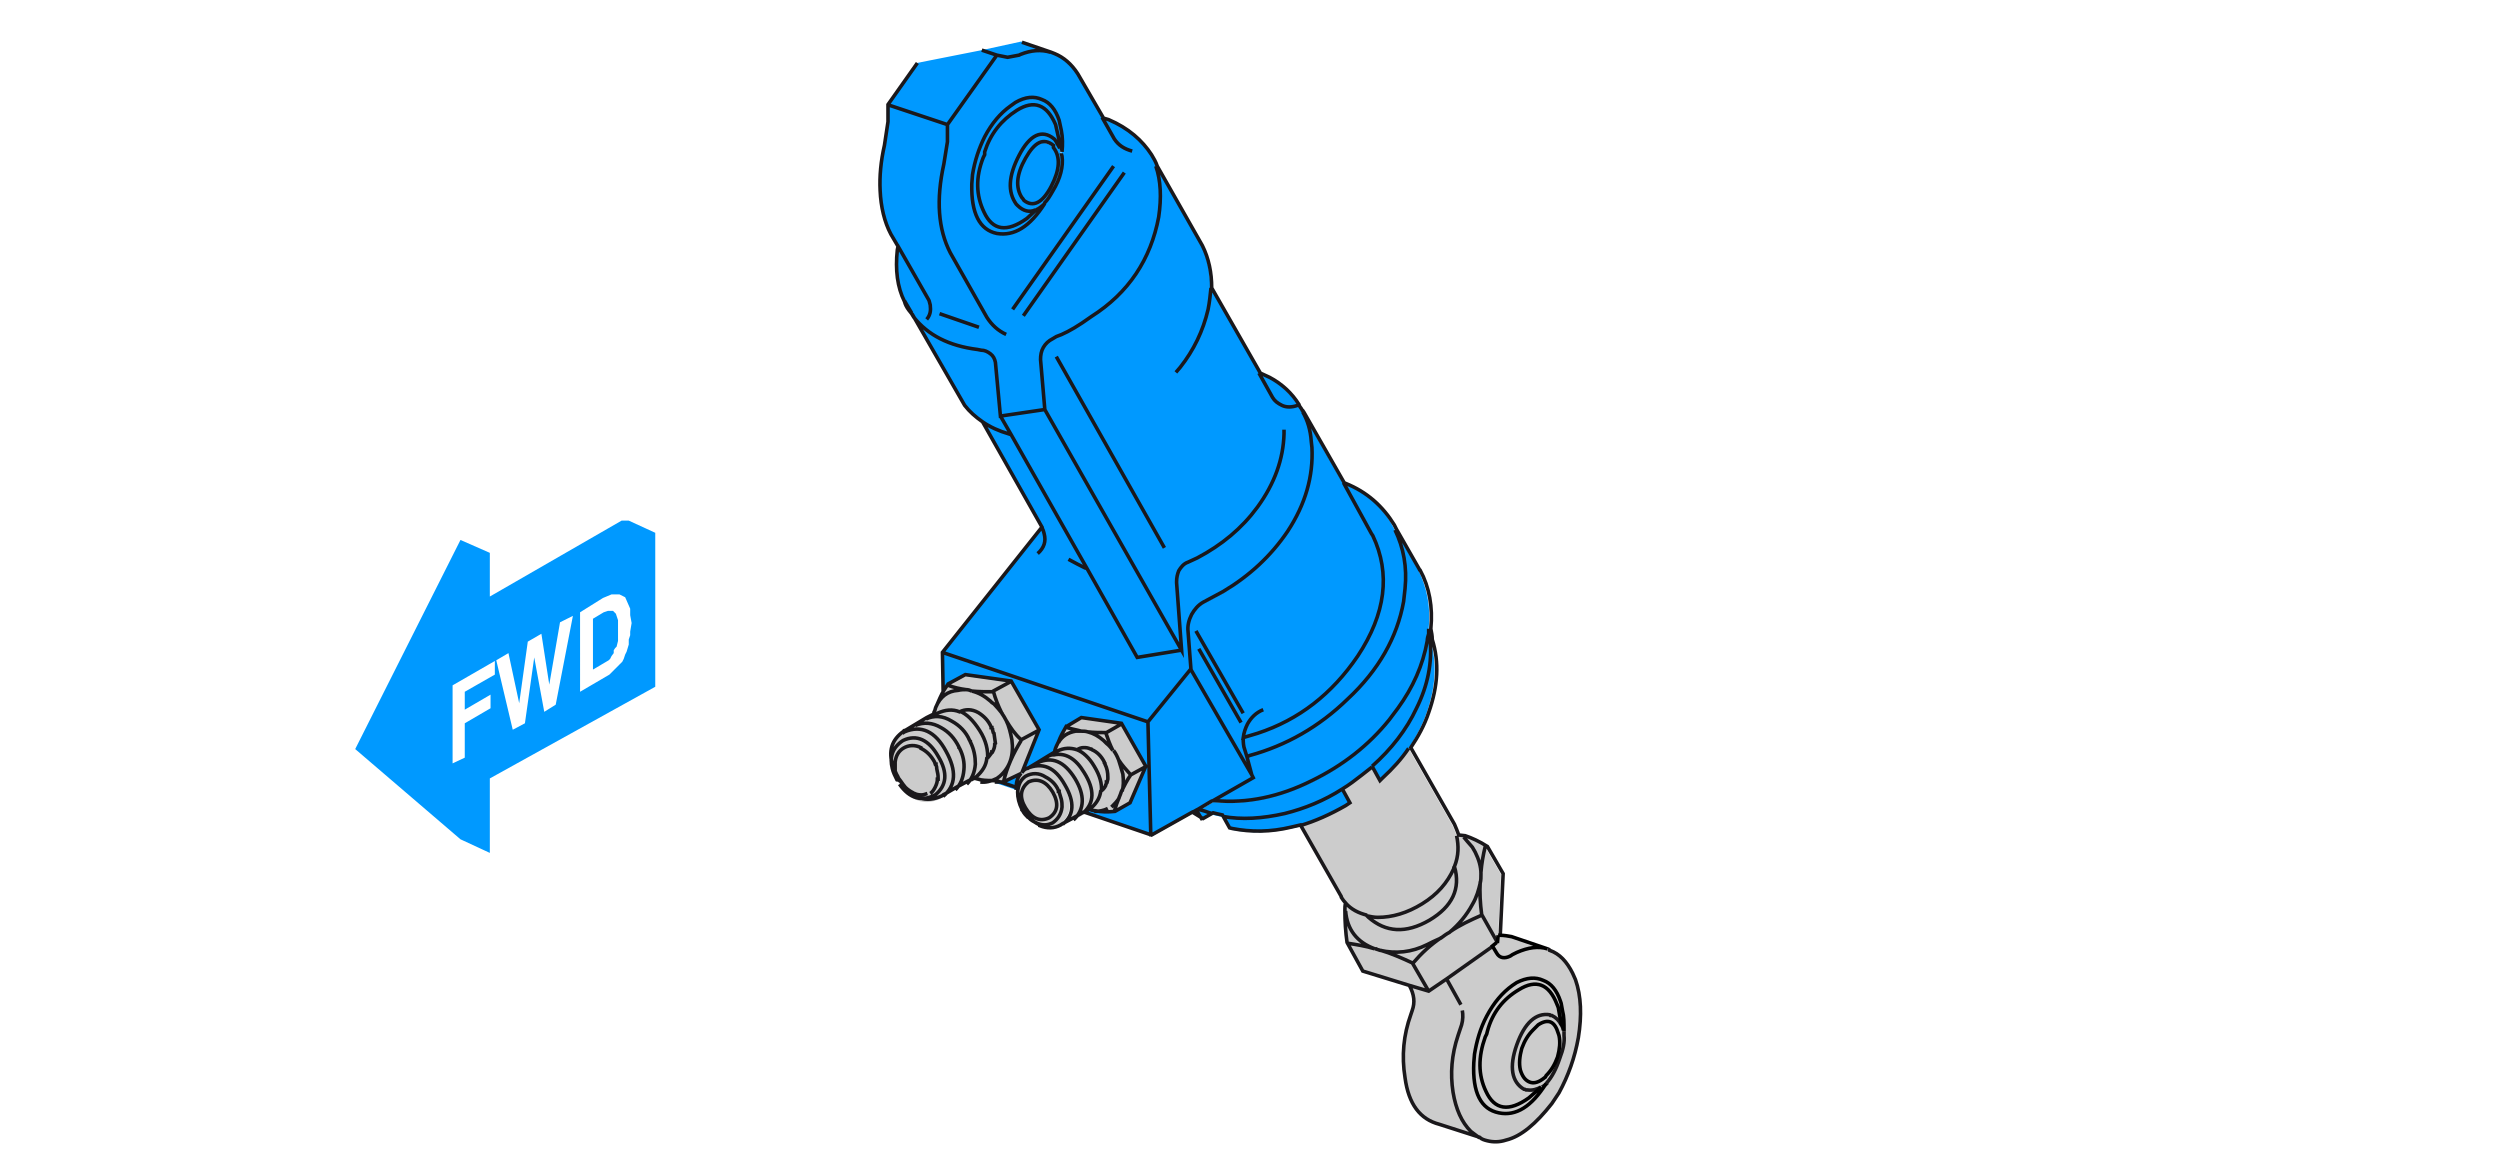 <?xml version="1.0" encoding="utf-8"?>
<!-- Generator: Adobe Illustrator 24.3.0, SVG Export Plug-In . SVG Version: 6.00 Build 0)  -->
<svg version="1.1" id="Ebene_1" xmlns="http://www.w3.org/2000/svg" xmlns:xlink="http://www.w3.org/1999/xlink" x="0px" y="0px"
	 viewBox="0 0 349.1 161" style="enable-background:new 0 0 349.1 161;" xml:space="preserve">
<style type="text/css">
	.st0{fill:#CCCCCC;}
	.st1{fill:#0099FF;}
	.st2{fill:none;stroke:#1A181B;stroke-width:0.5;stroke-miterlimit:5;}
	.st3{fill:none;stroke:#000000;stroke-width:0.5;stroke-miterlimit:5;}
	.st4{fill:none;stroke:#2D2C2E;stroke-width:0.5;stroke-linecap:round;stroke-linejoin:bevel;stroke-miterlimit:4;}
</style>
<g transform="matrix( 1, 0, 0, 1, 0,0) ">
	<g>
		<g id="Layer0_5_FILL">
			<path class="st0" d="M187.8,127.1c0,1.6,0,3.1,0.3,4.5c1.3,0.2,2.6,0.4,3.9,0.8C189.4,131.6,188,129.8,187.8,127.1 M188.1,131.7
				l2.2,4l6.5,2l2.7,0.8l-2.2-3.8l0-0.1c-1.5-0.7-3.1-1.4-4.5-1.8l-0.3-0.1c-0.1,0-0.2,0-0.3-0.1c-0.1,0-0.1,0-0.2,0
				C190.7,132.1,189.4,131.8,188.1,131.7 M156.6,110.5c0.3-0.8,0.8-1.6,1.3-2.3c-0.6-0.6-1.2-1.3-1.7-2.1c0.2,0.6,0.4,1.3,0.6,2
				C156.9,109.1,156.8,109.9,156.6,110.5 M159.9,107.1l-2,1.1c-0.5,0.7-0.9,1.5-1.3,2.3c-0.1,0.3-0.2,0.6-0.3,0.8
				c-0.3,0.7-0.5,1.3-0.7,2l2.1-1.2L159.9,107.1 M146,108.4c-0.9-0.6-1.8-0.6-2.8-0.1c-0.7,0.5-1.1,1.2-1.1,2.2
				c-0.1,0.8,0.1,1.7,0.6,2.4l0,0.1l0.1,0.1c0.2,0.4,0.5,0.7,0.8,1c0.3,0.3,0.6,0.6,1,0.8c0.9,0.5,1.7,0.5,2.5,0.1
				c0.8-0.5,1.2-1.3,1.3-2.2l0,0l0-0.1l0,0c0-0.3,0-0.6-0.1-1l0,0l-0.3-1l0,0l0-0.1l-0.1,0l0-0.1C147.5,109.5,146.9,108.9,146,108.4
				 M146.5,114.2c-1.3,0.6-2.4,0.1-3.3-1.4c-0.9-1.5-0.7-2.7,0.4-3.6c1.3-0.6,2.5-0.1,3.4,1.4C147.9,112.2,147.7,113.4,146.5,114.2
				 M143.2,112.8c0.9,1.5,2,2,3.3,1.4c1.2-0.8,1.4-2,0.5-3.6c-0.9-1.6-2-2-3.4-1.4C142.5,110,142.4,111.2,143.2,112.8 M142.6,108
				l2.4-6l-2.4,1.3c-1.1,1.8-2,3.8-2.5,5.9L142.6,108 M144.9,106.5l-1.5,0.9c2.2-0.9,3.9-0.2,5.3,2.3c1.4,2.4,1.3,4.2-0.3,5.5
				l1.5-0.8c1.6-1.5,1.7-3.4,0.2-5.8C148.6,106.3,146.9,105.6,144.9,106.5 M147.2,105.4c-0.3,0-0.6,0.1-0.9,0.3l-1.3,0.8
				c2-0.9,3.7-0.2,5.2,2.2c1.4,2.3,1.4,4.3-0.2,5.8l1.4-0.8l0-0.1c1.6-1.4,1.6-3.3,0.1-5.6C150.2,105.9,148.8,105.1,147.2,105.4
				 M142.6,108c-0.4,0.5-0.6,1.2-0.7,2c0,0.1,0,0.2,0,0.3c0,0.9,0.2,1.8,0.7,2.7l0.1,0c-0.4-0.8-0.6-1.6-0.6-2.4
				c0.1-1,0.4-1.7,1.1-2.2c0.9-0.5,1.9-0.5,2.8,0.1c0.8,0.4,1.5,1.1,1.8,1.9l0,0.1l0.1,0l0,0.1l0,0l0.3,1l0,0c0.1,0.4,0.1,0.7,0.1,1
				l0,0l0,0.1l0,0c-0.1,1-0.6,1.7-1.3,2.2c-0.8,0.4-1.6,0.4-2.5-0.1c-0.4-0.2-0.7-0.4-1-0.8l-0.1,0.1c0.5,0.4,1,0.8,1.5,1.1l0,0.1
				c1,0.4,2,0.4,2.9-0.1c0.1,0,0.2-0.1,0.3-0.2c1.6-1.3,1.7-3.1,0.3-5.5c-1.3-2.5-3.1-3.2-5.3-2.3c0,0-0.1,0-0.1,0
				C143,107.6,142.8,107.8,142.6,108 M138.9,109.3c0.4,0,0.8,0,1.2,0c0.5-2.2,1.4-4.1,2.5-5.9c-0.8-0.8-1.5-1.7-2.1-2.7
				c0.4,0.8,0.6,1.7,0.8,2.7c0.3,2.2-0.3,3.9-1.7,5.1l-0.4,0.3c-0.8,0.4-1.6,0.6-2.3,0.5C137.5,109.3,138.2,109.3,138.9,109.3
				 M138.6,101.8L138.6,101.8l-0.1-0.1l0-0.1l-0.1,0l0-0.1c-0.4-0.9-1-1.5-1.8-2c-0.9-0.5-1.8-0.6-2.6-0.1c1,0.4,1.9,1.3,2.8,2.7
				c0.9,1.4,1.2,2.8,1.1,4c0.2-0.1,0.4-0.4,0.7-0.8l0-0.1l0.1,0c0.2-0.4,0.3-0.7,0.3-1l0-0.1l0.1-0.1l-0.2-1.4l-0.1-0.1L138.6,101.8
				 M134.9,96.3c-0.9-0.1-1.7-0.4-2.5-0.6c-0.2,0.3-0.4,0.6-0.6,0.9c-0.4,0.7-0.7,1.4-1,2.1c0.6-1.4,1.6-2.2,3.1-2.3
				C134.2,96.3,134.5,96.3,134.9,96.3 M135.7,96.5c1,0.1,2,0.1,3,0.1l2.4-1.3l-6.4-0.9l-2.4,1.3c0.8,0.3,1.7,0.5,2.5,0.6
				C135.2,96.4,135.4,96.4,135.7,96.5 M138.7,96.6c-1,0-2,0-3-0.1c0.9,0.2,1.8,0.7,2.6,1.4l0.2,0.2l0.3,0.2c0.4,0.4,0.8,0.9,1.2,1.4
				C139.4,98.7,139,97.7,138.7,96.6 M140,99.7c0.2,0.3,0.4,0.6,0.6,1c0.6,1,1.2,1.9,2.1,2.7l2.4-1.3l-3.9-6.8l-2.4,1.3
				C139,97.7,139.4,98.7,140,99.7 M152.8,107.1c-0.7-1.2-1.6-2-2.4-2.3c-0.9-0.4-1.8-0.3-2.8,0.2l-0.4,0.2c-0.1,0.1-0.1,0.2-0.1,0.3
				c1.6-0.3,3,0.5,4.2,2.5c1.5,2.4,1.4,4.2-0.1,5.6l0.1,0.1l0.7-0.4l0.5-0.3c0.8-0.7,1.2-1.5,1.3-2.3
				C153.9,109.5,153.6,108.3,152.8,107.1 M154.5,102.3c0.2,0.9,0.6,1.7,1,2.5c0.3,0.4,0.5,0.8,0.7,1.3c0.5,0.8,1.1,1.4,1.7,2.1
				l2-1.1l-3.4-6L154.5,102.3 M151.5,104.5l-0.1,0l0,0c-0.3,0-0.6,0.1-0.9,0.3c0.9,0.4,1.7,1.1,2.4,2.3c0.8,1.3,1.1,2.4,1,3.5
				c0.2-0.1,0.5-0.4,0.7-0.8l0-0.1l0.1-0.2l0,0l0,0l0-0.1l0,0l0-0.1l0.1,0l0.1-0.4l0-0.1l0-0.1l0-0.1c0-0.6-0.1-1.2-0.4-1.8l0-0.1
				l0,0l-0.1-0.1l0-0.1c-0.4-0.8-1-1.4-1.7-1.7l-0.1-0.1l-0.1,0C152,104.5,151.7,104.5,151.5,104.5 M151,102.1c-0.3,0-0.5,0-0.8,0
				c-1.1,0.2-1.9,0.7-2.4,1.6c-0.2,0.4-0.3,0.8-0.5,1.2c0,0.1,0,0.1,0,0.2l0.4-0.2c1-0.5,1.9-0.5,2.8-0.2c0.3-0.2,0.6-0.3,0.9-0.3
				l0,0l0.1,0c0.2,0,0.5,0,0.9,0.2l0.1,0l0.1,0.1c0.7,0.3,1.3,0.9,1.7,1.7l0,0.1l0.1,0.1l0,0l0,0.1c0.3,0.6,0.4,1.2,0.4,1.8l0,0.1
				l0,0.1l0,0.1l-0.1,0.4l-0.1,0l0,0.1l0,0l0,0.1l0,0l0,0l-0.1,0.2l0,0.1c-0.2,0.4-0.4,0.6-0.7,0.8c-0.1,0.8-0.5,1.6-1.3,2.3
				l-0.5,0.3c0.3,0.1,0.6,0.2,0.8,0.2c0.7,0,1.3-0.1,1.9-0.4c-0.6,0.3-1.2,0.4-1.9,0.4c0.9,0.2,1.9,0.2,2.8,0.1
				c0.2-0.7,0.4-1.4,0.7-2c-0.3,0.5-0.7,0.9-1.1,1.3c0.5-0.4,0.8-0.8,1.1-1.3c0.1-0.3,0.2-0.5,0.3-0.8c0.2-0.7,0.2-1.5,0.1-2.4
				c-0.1-0.7-0.3-1.4-0.6-2c-0.2-0.5-0.5-0.9-0.7-1.3c-0.3-0.4-0.6-0.7-0.9-1l-0.4-0.4c-0.7-0.6-1.4-1-2.2-1.2
				C151.6,102.1,151.3,102.1,151,102.1 M150.2,102.1c0.3,0,0.6,0,0.8,0c-0.7-0.2-1.4-0.3-2-0.5l-0.1,0c-0.5,0.7-0.9,1.4-1.1,2.2
				C148.3,102.8,149.1,102.3,150.2,102.1 M151.9,102.2c0.8,0.1,1.7,0.1,2.5,0.1l2.1-1.2l-5.6-0.8l-2,1.2c0.7,0.2,1.3,0.4,2,0.5
				C151.3,102.1,151.6,102.1,151.9,102.2 M154.5,102.3c-0.9,0.1-1.7,0-2.5-0.1c0.8,0.2,1.5,0.6,2.2,1.2l0.4,0.4
				c0.4,0.3,0.7,0.7,0.9,1C155,104,154.7,103.2,154.5,102.3 M205.6,126.2c-0.8,1.6-1.9,2.9-3.2,3.9c1.4-0.9,2.8-1.7,4.4-2.3
				c-0.2-1.5-0.3-3.1-0.2-4.6C206.6,124.1,206.2,125.1,205.6,126.2 M209.1,133.1L209.1,133.1l-0.6-1l-6.5,4.6l2,3.6l-2-3.6l-2.5,1.7
				l-2.7-0.8c0.6,1.2,0.8,2.4,0.4,3.5l-0.2,0.6c-1,2.8-1.3,5.7-0.8,8.8c0.5,3.7,2.1,5.9,4.8,6.5l5.6,1.9c-0.4-0.2-0.8-0.5-1.2-0.9
				c-1.3-1.3-2.1-3.2-2.5-5.5c-0.4-2.6-0.2-5.2,0.7-7.9l0.5-1.5c0.2-0.7,0.2-1.3,0.1-2c0.1,0.6,0.1,1.3-0.1,2l-0.5,1.5
				c-0.9,2.7-1.1,5.3-0.7,7.9c0.4,2.4,1.2,4.2,2.5,5.5c0.4,0.3,0.8,0.6,1.2,0.9c0.4,0.2,0.7,0.4,1.1,0.5c0.8,0.2,1.6,0.1,2.6-0.1
				c2.1-0.6,4.2-2.3,6.4-5.1l1-1.5c1.3-2.4,2.2-4.9,2.7-7.7c0.5-3.1,0.4-5.8-0.4-8.1l-0.4-0.9c-0.8-1.7-1.8-2.8-3.2-3.2
				c0,0-0.1-0.1-0.1-0.1c-0.1,0-0.1-0.1-0.2-0.1c-1.3-0.4-2.7-0.2-4.3,0.5l-0.6,0.3l-0.3,0.2C210.1,133.9,209.5,133.8,209.1,133.1
				 M211.2,137.5l0.6-0.4c1.4-0.7,2.6-0.8,3.7-0.3c1,0.5,1.8,1.4,2.4,2.9l0.1,0.3l0.2,1.1c0.2,0.8,0.2,1.7,0.2,2.7c0,0,0,0.1,0,0.1
				l0,0c0,0.2,0,0.3,0,0.6c0.1,0.9-0.1,1.9-0.6,3.2c-0.5,1.5-1.1,2.6-1.8,3.4l0,0.1c0,0-0.1,0.1-0.1,0.1c-2,3.2-4.2,4.6-6.6,4.1
				c-2.5-0.5-3.7-2.9-3.5-7l0.1-1.2c0.3-1.9,0.8-3.7,1.7-5.3C208.6,139.9,209.8,138.5,211.2,137.5 M216.6,141.7l-0.1-0.1
				c-2-0.3-3.5,1.1-4.6,4.2c-1,3.1-0.7,5.2,1,6.2l0.1,0l0.2,0.1l0.1,0l0.1,0c0.7,0.1,1.3,0,1.9-0.4c0.2-0.1,0.5-0.3,0.7-0.5l0,0
				l0.1,0l0-0.1c0.8-0.8,1.4-1.9,1.8-3.4c0.4-1.3,0.6-2.3,0.6-3.2c0-0.2-0.1-0.4,0-0.6l0,0c0,0,0-0.1,0-0.1
				c-0.1-0.3-0.2-0.6-0.3-0.9c-0.3-0.6-0.7-1-1.3-1.3L216.6,141.7 M214.1,143.8l0.4-0.4l0.1-0.1l0.1-0.1l0.1-0.1
				c1.4-0.9,2.3-0.5,2.8,1.2l0.1,0.3c0.2,0.9,0.1,1.9-0.2,3c-0.4,1.1-0.9,1.9-1.6,2.6l-0.1,0.2l-0.4,0.3c-0.7,0.5-1.3,0.6-1.8,0.4
				c-0.5-0.2-0.9-0.6-1.2-1.4l-0.1-0.3c-0.2-0.9-0.1-1.9,0.2-3C212.9,145.3,213.4,144.5,214.1,143.8 M214.4,143.4l-0.4,0.4
				c-0.6,0.7-1.1,1.5-1.5,2.6c-0.3,1.1-0.4,2.1-0.2,3l0.1,0.3c0.3,0.8,0.6,1.3,1.2,1.4c0.5,0.2,1.1,0.1,1.8-0.4l0.4-0.3l0.1-0.2
				c0.7-0.6,1.2-1.5,1.6-2.6c0.3-1.1,0.4-2.1,0.2-3l-0.1-0.3c-0.5-1.7-1.4-2.1-2.8-1.2l-0.1,0.1l-0.1,0.1L214.4,143.4 M207.6,144.1
				l-0.1,0.4l-0.2,0.4c-1,2.7-1,5.2,0.1,7.6c1.2,2.6,3.2,2.9,6,0.9l1.7-1.5c-0.6,0.3-1.2,0.5-1.9,0.4l-0.1,0l-0.1,0l-0.2-0.1l-0.1,0
				c-1.7-1-2.1-3.1-1-6.2c1.1-3.1,2.7-4.5,4.6-4.2l0.1,0.1l0.2,0c0.6,0.3,1,0.7,1.3,1.3l-0.4-2.3l-0.2-0.5c-1.1-2.8-2.9-3.5-5.3-2
				C209.8,139.6,208.4,141.5,207.6,144.1 M211.8,137.2l-0.6,0.4c-1.4,1-2.6,2.4-3.6,4.3c-0.9,1.7-1.4,3.5-1.7,5.3l-0.1,1.2
				c-0.2,4.2,1,6.5,3.5,7c2.4,0.5,4.6-0.9,6.6-4.1c-0.2,0.2-0.5,0.4-0.7,0.5l-1.7,1.5c-2.8,2-4.8,1.7-6-0.9
				c-1.1-2.3-1.1-4.8-0.1-7.6l0.2-0.4l0.1-0.4c0.7-2.6,2.2-4.5,4.4-5.8c2.4-1.5,4.2-0.8,5.3,2l0.2,0.5l0.4,2.3
				c0.1,0.3,0.3,0.5,0.3,0.9l0,0c0-1.1,0-2-0.2-2.7l-0.2-1.1l-0.1-0.3c-0.5-1.5-1.3-2.5-2.4-2.9
				C214.5,136.3,213.2,136.5,211.8,137.2 M209.4,130.6l-0.2,0l-0.1,1.1l-0.6,0.5l0.6,1l0,0c0.4,0.7,1.1,0.8,1.9,0.4l0.3-0.2l0.6-0.3
				c1.6-0.7,3-0.9,4.3-0.5l-5-1.7C210.6,130.6,210,130.5,209.4,130.6 M201.3,130.9c-0.4,0.2-0.7,0.4-1.1,0.5l-0.8,0.4
				c-2.2,1.1-4.4,1.3-6.6,0.8c1.5,0.5,3,1.1,4.5,1.8l0,0.1C198.5,133.2,199.8,131.9,201.3,130.9 M202.4,130.1
				c-0.4,0.3-0.8,0.5-1.2,0.8c-1.5,1-2.8,2.2-4,3.6l2.2,3.8l2.5-1.7l6.5-4.6l0.6-0.5l-2.2-3.9C205.3,128.4,203.8,129.2,202.4,130.1
				 M203,121.3c-0.9,2-2.3,3.6-4.4,4.9c-2.1,1.3-4.2,1.9-6.2,1.9c-0.5,0-1-0.1-1.5-0.2l0.2,0.2c2.4,2.1,5.2,2.3,8.5,0.4
				c3.2-1.9,4.4-4.4,3.5-7.5C203,121.1,203,121.2,203,121.3 M209.6,122.1l-2.2-3.8c-0.3,1.2-0.5,2.4-0.6,3.6c0,0.4-0.1,0.8-0.1,1.3
				c-0.1,1.5,0,3.1,0.2,4.6l2.2,3.9l0.1-1.1L209.6,122.1 M207.4,118.2c-1.2-0.7-2.2-1.2-3.1-1.5c0.3,0.4,0.8,0.9,1.2,1.4l0.4,0.7
				c0.5,0.9,0.8,1.9,0.8,3C206.9,120.7,207.1,119.5,207.4,118.2 M204.3,116.8l-0.9-0.1c0.4,1.4,0.3,2.8-0.3,4.3
				c0.9,3.1-0.3,5.7-3.5,7.5c-3.3,1.9-6.1,1.7-8.5-0.4l-0.2-0.2c-1.2-0.3-2.2-0.9-3-1.7c0,0.3,0,0.7-0.1,1c0.2,2.6,1.6,4.4,4.1,5.3
				c0.1,0,0.3,0.1,0.4,0.1l0.3,0.1c2.2,0.5,4.4,0.3,6.6-0.8l0.8-0.4c0.4-0.2,0.7-0.3,1.1-0.5c0.4-0.3,0.8-0.6,1.2-0.8
				c1.3-1.1,2.4-2.4,3.2-3.9c0.6-1,0.9-2.1,1.1-3c0.1-0.4,0.1-0.8,0.1-1.3c0-1-0.3-2-0.8-3l-0.4-0.7
				C205.1,117.6,204.6,117.2,204.3,116.8 M202.8,115.2l-6.1-10.7c-1,1.5-2.2,2.8-3.6,4.1l-0.4,0.4l-1.1-2c-0.5,0.4-0.9,0.8-1.4,1.1
				c-0.9,0.7-1.9,1.4-2.8,2l1.1,2l-0.6,0.4c-2.1,1.2-4.2,2.2-6.4,2.8l5.7,10l0,0.1c0.2,0.3,0.4,0.5,0.6,0.8c0.8,0.9,1.8,1.4,3,1.7
				c0.5,0.1,1,0.2,1.5,0.2c2.1,0.1,4.1-0.5,6.2-1.9c2.1-1.3,3.5-3,4.4-4.9c0-0.1,0.1-0.2,0.2-0.3c0.6-1.5,0.6-2.9,0.3-4.3
				C203.2,116.1,203,115.6,202.8,115.2 M124.6,107.3c0.1,0.5,0.4,1.1,0.7,1.7l0.3,0.4c1.4,2,3.1,2.5,5,1.5c1.6-1.3,1.8-3.1,0.4-5.4
				c-1.4-2.3-3-3-4.9-2.2C124.7,104.4,124.2,105.7,124.6,107.3 M125,106.4l0-0.1c0.1-0.9,0.5-1.5,1.1-1.9c0.8-0.5,1.7-0.5,2.5-0.1
				l0,0.1l0,0c0.8,0.4,1.4,1,1.9,1.9l0.1,0.3l0.1,0l0,0.1c0,0.1,0.1,0.2,0.1,0.4l0,0.1l0.1,0.5c0.1,0.4,0.1,0.7,0.1,0.9l0,0.1
				l-0.1,0c0,0.3-0.1,0.7-0.3,1.1c-0.2,0.4-0.4,0.7-0.7,0.9c0.3-0.2,0.5-0.5,0.7-0.9c0.2-0.4,0.3-0.8,0.3-1.1l0.1,0l0-0.1
				c0-0.2,0-0.5-0.1-0.9l-0.1-0.5l0-0.1c-0.1-0.2-0.1-0.3-0.1-0.4l0-0.1l-0.1,0l-0.1-0.3c-0.5-0.9-1.2-1.5-1.9-1.9l0,0l0-0.1
				c-0.8-0.4-1.7-0.4-2.5,0.1c-0.6,0.3-0.9,0.9-1.1,1.9L125,106.4l0,1.2l0,0.1l0.4,1l0,0.1l0.1,0l0,0l0.1,0.1l0.1,0
				c0.4,0.8,1,1.4,1.8,1.7l0.1,0.1l0.1,0l0,0c0.2,0.1,0.5,0.2,0.9,0.2l0.1,0l0,0c0.3,0,0.6,0,0.8-0.2c-0.3,0.1-0.5,0.2-0.8,0.2l0,0
				l-0.1,0c-0.4,0-0.7-0.1-0.9-0.2l0,0l-0.1,0l-0.1-0.1c-0.8-0.4-1.4-1-1.8-1.7l-0.1,0l-0.1-0.1l0,0l-0.1,0l0-0.1l-0.4-1l0-0.1
				L125,106.4 M129.3,100.4l-1.5,0.9c1.2-0.5,2.4-0.4,3.6,0.3c1.1,0.6,1.9,1.5,2.5,2.7l0,0.1l0.1,0.1c0.5,1,0.7,2,0.6,3
				c-0.1,1.2-0.5,2.1-1.2,2.8l1.5-0.8c0.8-0.7,1.2-1.6,1.2-2.8c0.1-1.1-0.1-2.2-0.7-3.1l0-0.1l-0.1-0.1c-0.6-1.2-1.4-2.1-2.5-2.7
				C131.7,100,130.5,99.9,129.3,100.4 M130.9,99.6l-0.6,0.3l-1,0.5c1.1-0.5,2.3-0.5,3.6,0.3c1.1,0.6,2,1.5,2.5,2.7l0.1,0.1l0,0.1
				c0.5,1,0.7,2,0.7,3.1c-0.1,1.2-0.5,2.1-1.2,2.8l0.8-0.4l0.7-0.4c0.8-0.8,1.3-1.6,1.5-2.6c0.1-1.2-0.2-2.5-1.1-4
				c-0.9-1.4-1.8-2.3-2.8-2.7C133,99,132,99.1,130.9,99.6 M126.3,102.2l-0.3,0.2c-1.7,1.2-2.2,2.9-1.5,4.9l0.1,0
				c-0.4-1.6,0-2.9,1.5-3.9c1.9-0.9,3.6-0.1,4.9,2.2c1.4,2.3,1.2,4.1-0.4,5.4c-1.9,1-3.6,0.5-5-1.5c1.6,2.4,3.5,3.1,5.8,2
				c0.1-0.1,0.2-0.1,0.3-0.2c1.8-1.5,2-3.6,0.4-6.3C130.6,102.1,128.6,101.2,126.3,102.2 M127.8,101.3l-1.5,0.9
				c2.3-1,4.3-0.1,5.8,2.7c1.5,2.7,1.4,4.8-0.4,6.3l1.7-1c0.7-0.7,1.2-1.6,1.2-2.8c0.1-1-0.2-2-0.6-3l-0.1-0.1l0-0.1
				c-0.6-1.2-1.4-2.1-2.5-2.7C130.2,100.9,129,100.8,127.8,101.3 M130.7,98.7l-0.1,0.2c-0.1,0.2-0.2,0.4-0.2,0.6
				c-0.1,0.1-0.1,0.3-0.1,0.4l0.6-0.3c1.1-0.5,2.1-0.6,3.1-0.2c0.8-0.4,1.7-0.4,2.6,0.1c0.8,0.5,1.4,1.1,1.8,2l0,0.1l0.1,0l0,0.1
				l0.1,0.1l0,0.1l0.1,0.4l0.1,0.1l0.2,1.4l-0.1,0.1l0,0.1c0,0.3-0.1,0.6-0.3,1l-0.1,0l0,0.1c-0.3,0.4-0.5,0.7-0.7,0.8
				c-0.1,1-0.6,1.8-1.5,2.6l-0.7,0.4l0.3,0c0.3,0,0.5,0.1,0.8,0.2c0.7,0.1,1.5-0.1,2.3-0.5l0.4-0.3c1.5-1.2,2.1-2.9,1.7-5.1
				c-0.1-1-0.4-1.8-0.8-2.7c-0.2-0.3-0.4-0.6-0.6-1c-0.3-0.5-0.7-1-1.2-1.4l-0.3-0.2l-0.2-0.2c-0.9-0.8-1.7-1.2-2.6-1.4
				c-0.3-0.1-0.6-0.1-0.8-0.2c-0.3,0-0.7,0-1.1,0.1C132.3,96.6,131.3,97.4,130.7,98.7z"/>
			<path class="st1" d="M192.4,132.6c-0.2-0.1-0.3-0.1-0.4-0.1c0,0,0.1,0,0.2,0C192.2,132.5,192.3,132.6,192.4,132.6 M151.3,113.5
				L151.3,113.5L151.3,113.5L151.3,113.5 M142.7,113.1l0-0.1l-0.1,0L142.7,113.1L142.7,113.1l0,0.1c0.2,0.4,0.5,0.7,0.8,1.1l0.1-0.1
				C143.3,113.9,143,113.5,142.7,113.1L142.7,113.1 M147.2,105.4c0-0.1,0-0.2,0.1-0.3l-1,0.6C146.6,105.5,146.9,105.4,147.2,105.4
				 M140.1,109.3c-0.4,0-0.8,0-1.2,0l3,1c0-0.1,0-0.2,0-0.3c0-0.8,0.2-1.5,0.7-2L140.1,109.3 M149,101.5l2-1.2l5.6,0.8l3.4,6
				l-2.2,5.1l-2.1,1.2c-1,0.1-1.9,0.1-2.8-0.1c-0.3,0-0.5-0.1-0.8-0.2l-0.7,0.4l9.4,3.2l-0.4-15.9l-28.7-9.7l0.1,5.5
				c0.2-0.3,0.4-0.6,0.6-0.9l2.4-1.3l6.4,0.9l3.9,6.8l-2.4,6c0.2-0.3,0.4-0.5,0.7-0.6c0,0,0.1,0,0.1,0l1.5-0.9l1.3-0.8l1-0.6
				c0-0.1,0-0.1,0-0.2c0.1-0.4,0.3-0.8,0.5-1.2C148,102.9,148.4,102.2,149,101.5L149,101.5 M171.7,115.8l0.4,0.1
				c2.6,0.5,5.3,0.4,8.2-0.2c0.4-0.1,0.9-0.2,1.3-0.3c2.1-0.6,4.3-1.6,6.4-2.8l0.6-0.4l-1.1-2c-2.5,1.6-5.2,2.7-8,3.4
				c-3.1,0.7-6,0.9-8.7,0.4L171.7,115.8 M167.1,113.1l-0.7,0.4l1.3,0.8l0.2,0.1L167.1,113.1 M168,113.3l-0.7-0.2l-0.2,0.1l0.8,1.3
				l1.4-0.8C168.8,113.5,168.4,113.4,168,113.3 M166.4,93.5L166.4,93.5l-6,7.4l0.4,15.9l5.7-3.2l0.7-0.4l0.2-0.1l2-1.2l5.6-3.2
				l-0.2-0.4L166.4,93.5 M216,151.3C216,151.3,216,151.3,216,151.3L216,151.3L216,151.3 M218.4,143.9L218.4,143.9c0,0,0,0.1,0,0.1
				C218.4,143.9,218.4,143.9,218.4,143.9 M199.7,89.3c0.3,3.2-0.4,6.4-1.9,9.6c-1.5,3-3.5,5.7-6.2,8.1l1.1,2l0.4-0.4
				c1.4-1.3,2.6-2.6,3.6-4.1c1-1.5,1.9-3.2,2.5-4.9C200.5,95.9,200.7,92.5,199.7,89.3 M197.8,99c1.6-3.2,2.2-6.4,1.9-9.6
				c-0.1-0.2-0.2-0.4-0.2-0.6l0-0.1c-0.1,0.4-0.1,0.7-0.2,1c-0.6,3.4-2,6.5-4.1,9.4l-1.2,1.6c-2.9,3.6-6.5,6.4-10.8,8.5
				c-4.6,2.2-9.1,3.2-13.5,2.8l-0.3,0l-2,1.2l0.7,0.2c0.4,0.1,0.8,0.3,1.3,0.4c0.4,0.1,0.9,0.2,1.3,0.3c2.7,0.5,5.6,0.3,8.7-0.4
				c2.8-0.7,5.5-1.8,8-3.4c1-0.6,1.9-1.3,2.8-2c0.5-0.4,0.9-0.7,1.4-1.1C194.3,104.6,196.3,101.9,197.8,99 M199.5,87.9
				c0,0.2,0,0.5,0,0.7l0,0.1c0.1,0.2,0.1,0.4,0.2,0.6C199.7,88.8,199.6,88.3,199.5,87.9 M125.2,108.9c0,0.1,0.1,0.1,0.1,0.2
				c-0.3-0.6-0.6-1.2-0.7-1.7l-0.1,0C124.7,107.8,124.9,108.3,125.2,108.9 M126.1,102.2c-0.1,0-0.1,0.1-0.1,0.1l0.3-0.2
				C126.2,102.2,126.2,102.2,126.1,102.2 M198,79.5l-3.2-5.6c1.2,2.5,1.7,5.2,1.4,8.2L196,84c-0.9,5-3.5,9.6-7.8,13.6
				c-4,3.9-8.6,6.5-13.7,7.9l-0.2,0.1l-0.2,0l0.7,2.6l0.2,0.4l-5.6,3.2l0.3,0c4.4,0.4,8.9-0.5,13.5-2.8c4.3-2.1,7.9-4.9,10.8-8.5
				l1.2-1.6c2.1-2.9,3.5-6,4.1-9.4c0-0.3,0.1-0.7,0.2-1c0-0.2,0-0.5,0-0.7C199.8,84.8,199.3,82.1,198,79.5
				C198,79.6,198,79.6,198,79.5 M187.8,67.6l-0.2-0.1l3.9,7.1l0.2,0.3c2.5,5.3,1.9,10.9-2.1,16.8c-3.6,5.3-8.2,8.9-14,10.8l-2,0.6
				c0,0.3,0,0.8,0.1,1.3l0.4,1.3l0.2,0l0.2-0.1c5.1-1.3,9.7-4,13.7-7.9c4.3-4.1,6.9-8.6,7.8-13.6l0.2-1.8c0.3-3-0.2-5.7-1.4-8.2
				c-0.1-0.2-0.2-0.4-0.3-0.6C193,70.7,190.7,68.8,187.8,67.6 M183.1,61.8l0.1,0.9c0.3,4-0.9,7.9-3.4,11.7c-2.3,3.4-5.3,6.2-9,8.4
				l-2.8,1.5c-0.7,0.4-1.2,1-1.6,1.7c-0.4,0.8-0.5,1.6-0.5,2.4l0.4,5.2l0.1,0l8.4,14.8l-0.7-2.6l-0.4-1.3c-0.1-0.5-0.1-1-0.1-1.3
				c0-0.7,0.2-1.3,0.6-1.9c0.5-0.9,1.2-1.6,2.2-2c-1,0.4-1.7,1.1-2.2,2c-0.3,0.6-0.5,1.2-0.6,1.9l2-0.6c5.8-1.9,10.4-5.5,14-10.8
				c3.9-5.9,4.6-11.5,2.1-16.8l-0.2-0.3l-3.9-7.1l-5.6-9.8C182.6,58.9,183,60.3,183.1,61.8 M167.4,90.6l5.9,10.3L167.4,90.6
				 M167,88.1l6.6,11.5L167,88.1 M177.7,55.5c0.3,0.5,0.7,0.8,1.3,1.1c0.6,0.3,1.4,0.3,2.2,0c0,0,0,0,0-0.1
				c-1.1-1.6-2.5-2.9-4.1-3.8l-1.3-0.6L177.7,55.5 M145.9,57.2l-6.1,0.9l1.5,2.6l10.6,18.7l7,12.4l6.1-1L145.9,57.2 M127.6,44.3
				l-0.3-0.5l7.3,12.7c0.7,0.9,1.6,1.7,2.5,2.3c1.1,0.7,2.3,1.3,3.7,1.7l0.3,0.1l-1.5-2.6l-0.7-7.5c-0.1-0.5-0.4-0.9-0.7-1.2
				c-0.4-0.3-0.8-0.5-1.3-0.5l-0.5-0.1C132.5,48.3,129.6,46.8,127.6,44.3 M126.3,42c0.2,0.4,0.4,0.8,0.6,1.2l0.4,0.5L126.3,42
				 M161.4,23.2c0.7,2,0.8,4.4,0.4,7.1c-1.1,5.9-4.2,10.6-9.4,13.9l-1.3,0.9c-1.5,1-2.7,1.6-3.6,1.9l-0.5,0.3
				c-0.6,0.3-1,0.7-1.3,1.2c-0.3,0.5-0.4,1.1-0.4,1.7l0.6,7L165,90.8l-0.7-9.4c0,0,0-0.1,0-0.2c0-0.5,0.1-1,0.3-1.5
				c0.3-0.5,0.7-1,1.3-1.2l1.3-0.6c3.4-1.8,6.2-4.1,8.4-7.1c2.4-3.3,3.6-6.7,3.7-10.2l0-0.6l0,0.6c0,3.5-1.3,7-3.7,10.2
				c-2.2,3-5,5.3-8.4,7.1l-1.3,0.6c-0.6,0.3-1,0.7-1.3,1.2c-0.2,0.5-0.3,1-0.3,1.5c0,0.1,0,0.2,0,0.2l0.7,9.4l-6.1,1l-7-12.4
				l-0.4-0.1c-0.6-0.2-1.4-0.6-2.3-1.2c0.9,0.5,1.7,0.9,2.3,1.2l0.4,0.1l-10.6-18.7l-0.3-0.1c-1.4-0.4-2.7-1-3.7-1.7l8.3,14.7l0,0
				c0.2,0.3,0.3,0.6,0.4,0.9c0.2,1.1-0.1,2-0.9,2.8c0.9-0.8,1.2-1.7,0.9-2.8c-0.1-0.4-0.2-0.7-0.4-0.9l-13.9,17.5l28.7,9.7l6-7.4
				l-0.4-5.2c-0.1-0.8,0.1-1.6,0.5-2.4c0.4-0.7,0.9-1.3,1.6-1.7l2.8-1.5c3.7-2.2,6.7-5,9-8.4c2.5-3.8,3.6-7.7,3.4-11.7l-0.1-0.9
				c-0.1-1.5-0.5-2.9-1.2-4.1l-0.2-0.3c0,0,0,0-0.1-0.1c-0.1-0.2-0.3-0.4-0.4-0.6c-0.9,0.3-1.6,0.3-2.2,0c-0.5-0.3-1-0.6-1.3-1.1
				l-1.9-3.4L169,40.1c0,0.9-0.2,1.9-0.4,3c-0.6,3-1.9,5.7-3.9,8.1l-0.6,0.7l0.6-0.7c1.9-2.4,3.2-5.1,3.9-8.1c0.2-1,0.3-2,0.4-3
				c0-2.1-0.4-4.1-1.3-5.9L161.4,23.2 M147.5,49.8l15.1,26.7L147.5,49.8 M137.1,7l2.1,0.7l1.5,0.3l1.6-0.4l0.2-0.1
				c1.5-0.6,2.9-0.7,4.2-0.3l-4.1-1.4L137.1,7 M128,8.8l-4.1,5.8l8.4,2.8l6.9-9.7L137.1,7L128,8.8 M124,17l-0.5,3.1
				c-0.5,2.2-0.7,4.3-0.6,6.3c0.1,2.4,0.6,4.4,1.5,6.1l1,1.7l4.4,7.7c0,0.1,0.1,0.3,0.2,0.7c0.1,0.7,0,1.4-0.5,2
				c0.5-0.6,0.6-1.2,0.5-2c-0.1-0.3-0.1-0.5-0.2-0.7l-4.4-7.7l-0.1,0.5c-0.4,2.8,0,5.2,1,7.2l1,1.7l0.1,0.1l0.3,0.5
				c2,2.5,4.9,4,8.9,4.5l0.5,0.1c0.5,0,0.9,0.2,1.3,0.5c0.4,0.3,0.6,0.7,0.7,1.2l0.7,7.5l6.1-0.9l-0.6-7c0-0.6,0.1-1.1,0.4-1.7
				c0.3-0.5,0.7-1,1.3-1.2l0.5-0.3c0.9-0.3,2.1-1,3.6-1.9l1.3-0.9c5.1-3.3,8.3-7.9,9.4-13.9c0.5-2.7,0.4-5.1-0.4-7.1
				c-0.2-0.6-0.5-1.1-0.8-1.6c-1.2-2.1-3.2-3.7-6-4.9l-0.7-0.2l1.7,3c0.6,0.9,1.4,1.4,2.5,1.7c-1-0.3-1.9-0.9-2.5-1.7l-1.7-3
				l-3.6-6.2c-0.9-1.4-1.9-2.3-3.2-2.8l-0.5-0.2c-1.3-0.4-2.7-0.3-4.2,0.3l-0.2,0.1L140.7,8l-1.5-0.3l-6.9,9.7l0,2.4l-0.5,3.1
				c-1.1,5-0.8,9.1,0.9,12.4l5.1,9c0.7,1.1,1.6,1.9,2.7,2.4c-1.1-0.5-2-1.3-2.7-2.4l-5.1-9c-1.7-3.3-2-7.5-0.9-12.4l0.5-3.1l0-2.4
				l-8.4-2.8L124,17 M141.1,14.8l0.6-0.3c1.4-0.8,2.6-0.9,3.7-0.4c1.1,0.4,1.9,1.4,2.4,2.9l0.3,1.4c0.2,1,0.2,2,0.1,3
				c0,0.2,0.1,0.3,0.1,0.4c0.2,1.4-0.2,3.1-1.3,4.9c-0.4,0.7-0.7,1.2-1.1,1.6l-0.1,0.1c-2,3.2-4.3,4.6-6.7,4.2
				c-2.4-0.5-3.6-2.8-3.5-6.9l0.1-1.3c0.3-1.9,0.8-3.7,1.7-5.3C138.5,17.2,139.6,15.8,141.1,14.8 M136.7,45.7l-5.5-1.9L136.7,45.7
				 M141.4,43.2l14.1-20L141.4,43.2 M142.9,44.1l14.1-20L142.9,44.1 M147.9,20.6c-0.1-0.2-0.2-0.5-0.4-0.7l-0.1-0.2l-0.2-0.3
				l-0.1-0.1c-1.7-1.3-3.3-0.6-4.9,2.3c-1.5,2.8-1.6,5.1-0.4,6.8l0.2,0.2c0.9,0.8,1.7,1,2.5,0.6c0.4-0.2,0.8-0.5,1.2-0.9l0.1-0.1
				c0.4-0.4,0.7-0.9,1.1-1.6c1-1.9,1.5-3.5,1.3-4.9c0-0.1-0.1-0.3-0.1-0.4c0-0.1,0-0.2,0-0.2C148.1,21,148,20.8,147.9,20.6
				 M146.9,20.4L146.9,20.4l0.1,0.2c1,1.3,0.9,3.1-0.3,5.4c-1.2,2.3-2.5,3-3.8,2l-0.2-0.3l-0.1-0.1c-0.9-1.4-0.8-3.2,0.5-5.5
				C144.3,19.9,145.6,19.3,146.9,20.4 M147,20.5L147,20.5c-1.4-1.1-2.6-0.5-3.9,1.7c-1.2,2.3-1.4,4.1-0.5,5.5l0.1,0.1l0.2,0.3
				c1.3,1,2.6,0.3,3.8-2c1.2-2.3,1.3-4.2,0.3-5.4L147,20.5 M147.3,17.5c-1.2-2.8-3-3.4-5.4-2c-2.2,1.3-3.7,3.2-4.5,5.8l0,0.4
				l-0.2,0.4c-1,2.8-1,5.3,0.1,7.6c1.2,2.5,3.2,2.8,6,0.9l1.3-1.2c-0.8,0.4-1.7,0.2-2.5-0.6l-0.2-0.2c-1.2-1.7-1.1-3.9,0.4-6.8
				c1.5-2.9,3.2-3.7,4.9-2.3l0.1,0.1l0.2,0.3l0.1,0.2c0.1,0.2,0.3,0.5,0.4,0.7L147.3,17.5 M141.7,14.5l-0.6,0.3
				c-1.4,1-2.6,2.4-3.6,4.3c-0.8,1.6-1.4,3.4-1.7,5.3l-0.1,1.3c-0.1,4.1,1.1,6.4,3.5,6.9c2.4,0.4,4.6-0.9,6.7-4.2
				c-0.4,0.4-0.8,0.7-1.2,0.9l-1.3,1.2c-2.8,2-4.8,1.7-6-0.9c-1.1-2.3-1.2-4.8-0.1-7.6l0.2-0.4l0-0.4c0.8-2.5,2.3-4.4,4.5-5.8
				c2.4-1.5,4.2-0.8,5.4,2l0.7,3.1c0.1,0.2,0.1,0.3,0.2,0.5c0,0.1,0,0.2,0,0.2c0.1-1,0.1-2-0.1-3l-0.3-1.4c-0.5-1.5-1.3-2.5-2.4-2.9
				C144.3,13.6,143.1,13.7,141.7,14.5z"/>
		</g>
	</g>
	<g>
		<path id="Layer0_5_1_STROKES" class="st2" d="M131.7,96.6l-0.1-5.5l13.9-17.5l0,0l-8.3-14.7c-1-0.7-1.8-1.4-2.5-2.3l-7.3-12.7
			l-0.1-0.1l-0.4-0.5c-0.3-0.4-0.5-0.8-0.6-1.2c-1-2-1.3-4.4-1-7.2l0.1-0.5l-1-1.7c-0.9-1.7-1.4-3.8-1.5-6.1c-0.1-2,0.1-4.1,0.6-6.3
			L124,17l0-2.4l4.1-5.8 M142.7,5.9l4.1,1.4l0.5,0.2c1.2,0.5,2.3,1.4,3.2,2.8l3.6,6.2l0.7,0.2c2.8,1.2,4.7,2.9,6,4.9
			c0.3,0.5,0.6,1,0.8,1.6l6.3,11.1c0.9,1.8,1.3,3.8,1.3,5.9l6.8,11.9l1.3,0.6c1.7,0.9,3.1,2.2,4.1,3.8c0,0,0,0.1,0,0.1
			c0.1,0.2,0.3,0.4,0.4,0.6c0,0.1,0,0.1,0.1,0.1l0.2,0.3l5.6,9.8l0.2,0.1c3,1.2,5.2,3.2,6.8,5.8c0.1,0.2,0.2,0.4,0.3,0.6l3.2,5.6
			c0,0.1,0,0.1,0.1,0.1c1.3,2.4,1.8,5.2,1.5,8.2c0.1,0.5,0.2,1,0.2,1.5c1,3.2,0.8,6.5-0.5,10.2c-0.6,1.8-1.5,3.4-2.5,4.9l6.1,10.7
			c0.2,0.5,0.4,0.9,0.6,1.5l0.9,0.1c0.9,0.3,2,0.8,3.1,1.5l2.2,3.8l-0.4,8.5 M216.1,132.5c0,0,0.1,0,0.2,0.1c0,0,0.1,0,0.1,0.1
			c1.4,0.5,2.4,1.6,3.2,3.2l0.4,0.9c0.8,2.3,0.9,5,0.4,8.1c-0.5,2.8-1.4,5.3-2.7,7.7l-1,1.5c-2.2,2.8-4.3,4.6-6.4,5.1
			c-0.9,0.3-1.8,0.3-2.6,0.1c-0.4-0.1-0.8-0.2-1.1-0.5L201,157c-2.7-0.7-4.3-2.8-4.8-6.5c-0.5-3.1-0.2-6,0.8-8.8l0.2-0.6
			c0.4-1.1,0.3-2.2-0.4-3.5l-6.5-2l-2.2-4c-0.2-1.4-0.3-2.9-0.3-4.5c0-0.3,0-0.7,0.1-1c-0.2-0.2-0.4-0.5-0.6-0.8l0-0.1l-5.7-10
			c-0.4,0.1-0.9,0.2-1.3,0.3c-2.9,0.7-5.6,0.7-8.2,0.2l-0.4-0.1l-1-1.8c-0.5-0.1-0.9-0.2-1.3-0.3l-1.4,0.8l-0.2-0.1l-1.3-0.8
			l-5.7,3.2l-9.4-3.2l-0.1,0l-1.4,0.8l-1.5,0.8c-0.1,0.1-0.2,0.1-0.3,0.2c-0.9,0.5-1.9,0.5-2.9,0.1l0-0.1c-0.6-0.3-1.1-0.6-1.5-1.1
			c-0.3-0.3-0.5-0.7-0.8-1.1l0-0.1l0-0.1l-0.1-0.1c-0.5-0.9-0.7-1.7-0.7-2.7l-3-1c-0.8,0-1.5,0-2.1-0.1c-0.3-0.1-0.5-0.1-0.8-0.2
			l-0.3,0l-0.8,0.4l-1.5,0.8l-1.7,1c-0.1,0-0.2,0.1-0.3,0.2c-2.3,1.1-4.2,0.4-5.8-2l-0.3-0.4c0,0-0.1-0.1-0.1-0.2
			c-0.3-0.5-0.5-1.1-0.7-1.5c-0.7-2.1-0.2-3.7,1.5-4.9c0-0.1,0.1-0.1,0.1-0.1c0,0,0.1,0,0.1,0l1.5-0.9l1.5-0.9l1-0.5
			c0-0.1,0-0.3,0.1-0.4c0.1-0.2,0.1-0.4,0.2-0.6l0.1-0.2c0.3-0.7,0.6-1.4,1-2.1c0.2-0.3,0.4-0.6,0.6-0.9l2.4-1.3l6.4,0.9l3.9,6.8
			l-2.4,6c0.2-0.3,0.4-0.5,0.7-0.6c0,0,0.1,0,0.1,0l1.5-0.9l1.3-0.8l1-0.6c0-0.1,0-0.1,0-0.2c0.1-0.4,0.3-0.8,0.5-1.2
			c0.3-0.8,0.7-1.5,1.1-2.2l0.1,0l2-1.2l5.6,0.8l3.4,6l-2.2,5.1l-2.1,1.2c-1,0.1-1.9,0.1-2.8-0.1c-0.3,0-0.5-0.1-0.8-0.2l-0.7,0.4
			l-0.1-0.1 M123.9,14.6l8.4,2.8l6.9-9.7L137.1,7 M146.7,7.3c-1.3-0.4-2.7-0.3-4.2,0.3l-0.2,0.1L140.7,8l-1.5-0.3 M132.3,17.4l0,2.4
			l-0.5,3.1c-1.1,5-0.8,9.1,0.9,12.4l5.1,9c0.7,1.1,1.6,1.9,2.7,2.4 M141.1,14.8c-1.4,1-2.6,2.4-3.6,4.3c-0.8,1.6-1.4,3.4-1.7,5.3
			l-0.1,1.3c-0.1,4.1,1.1,6.4,3.5,6.9c2.4,0.4,4.6-0.9,6.7-4.2c-0.4,0.4-0.8,0.7-1.2,0.9l-1.3,1.2c-2.8,2-4.8,1.7-6-0.9
			c-1.1-2.3-1.2-4.8-0.1-7.6l0.2-0.4l0-0.4c0.8-2.5,2.3-4.4,4.5-5.8c2.4-1.5,4.2-0.8,5.4,2l0.7,3.1c0.1,0.2,0.1,0.3,0.2,0.5
			c0,0.1,0,0.2,0,0.2c0.1-1,0.1-2-0.1-3l-0.3-1.4c-0.5-1.5-1.3-2.5-2.4-2.9c-1.1-0.5-2.3-0.4-3.7,0.4L141.1,14.8z M153.9,16.4l1.7,3
			c0.6,0.9,1.4,1.4,2.5,1.7 M147.1,20.6c1,1.3,0.9,3.1-0.3,5.4c-1.2,2.3-2.5,3-3.8,2l-0.2-0.3l-0.1-0.1c-0.9-1.4-0.8-3.2,0.5-5.5
			c1.3-2.3,2.5-2.9,3.9-1.8l0,0.1L147.1,20.6z M144.6,29.3c-0.8,0.4-1.7,0.2-2.5-0.6l-0.2-0.2c-1.2-1.7-1.1-3.9,0.4-6.8
			c1.5-2.9,3.2-3.7,4.9-2.3l0.1,0.1l0.2,0.3l0.1,0.2c0.1,0.2,0.3,0.5,0.4,0.7 M148.2,21.4c0,0.2,0.1,0.3,0.1,0.4
			c0.2,1.4-0.2,3.1-1.3,4.9c-0.4,0.7-0.7,1.2-1.1,1.6l-0.1,0.1 M161.4,23.2c0.7,2,0.8,4.4,0.4,7.1c-1.1,5.9-4.2,10.6-9.4,13.9
			l-1.3,0.9c-1.5,1-2.7,1.6-3.6,1.9l-0.5,0.3c-0.6,0.3-1,0.7-1.3,1.2c-0.3,0.5-0.4,1.1-0.4,1.7l0.6,7L165,90.8l-0.7-9.4
			c0,0,0-0.1,0-0.2c0-0.5,0.1-1,0.3-1.5c0.3-0.5,0.7-1,1.3-1.2l1.3-0.6c3.4-1.8,6.2-4.1,8.4-7.1c2.4-3.3,3.6-6.7,3.7-10.2l0-0.6
			 M164.2,52l0.6-0.7c1.9-2.4,3.2-5.1,3.9-8.1c0.2-1,0.3-2,0.4-3 M129.4,44.6c0.5-0.6,0.6-1.2,0.5-2c-0.1-0.3-0.1-0.5-0.2-0.7
			l-4.4-7.7 M127.3,43.7l-1-1.7 M127.3,43.8l0.3,0.5c2,2.5,4.9,4,8.9,4.5l0.5,0.1c0.5,0,0.9,0.2,1.3,0.5c0.4,0.3,0.6,0.7,0.7,1.2
			l0.7,7.5l6.1-0.9 M136.7,45.7l-5.5-1.9 M139.7,58.1l1.5,2.6l10.6,18.7l7,12.4l6.1-1 M141.2,60.7l-0.3-0.1c-1.4-0.4-2.7-1-3.7-1.7
			 M144.9,77.3c0.9-0.8,1.2-1.7,0.9-2.8c-0.1-0.4-0.2-0.7-0.4-0.9 M149.2,78.1c0.9,0.5,1.7,0.9,2.3,1.2l0.4,0.1 M175.8,52.1l1.9,3.4
			c0.3,0.5,0.7,0.8,1.3,1.1c0.6,0.3,1.4,0.3,2.2,0 M131.6,91.1l28.7,9.7l6-7.4l-0.4-5.2c-0.1-0.8,0.1-1.6,0.5-2.4
			c0.4-0.7,0.9-1.3,1.6-1.7l2.8-1.5c3.7-2.2,6.7-5,9-8.4c2.5-3.8,3.6-7.7,3.4-11.7l-0.1-0.9c-0.1-1.5-0.5-2.9-1.2-4.1 M141.4,43.2
			l14.1-20 M142.9,44.1l14.1-20 M147.5,49.8l15.1,26.7 M176.4,99.1c-1,0.4-1.7,1.1-2.2,2c-0.3,0.6-0.5,1.2-0.6,1.9l2-0.6
			c5.8-1.9,10.4-5.5,14-10.8c3.9-5.9,4.6-11.5,2.1-16.8l-0.2-0.3l-3.9-7.1 M126.3,102.2l-0.3,0.2 M130.3,99.9l0.6-0.3
			c1.1-0.5,2.1-0.6,3.1-0.2c0.8-0.4,1.7-0.4,2.6,0.1c0.8,0.5,1.4,1.1,1.8,2l0,0.1l0.1,0l0,0.1l0.1,0.1l0,0.1l0.1,0.4l0.1,0.1
			l0.2,1.4l-0.1,0.1l0,0.1c0,0.3-0.1,0.6-0.3,1l-0.1,0l0,0.1c-0.3,0.4-0.5,0.7-0.7,0.8c-0.1,1-0.6,1.8-1.5,2.6l-0.7,0.4
			 M127.8,101.3c1.2-0.5,2.4-0.4,3.6,0.3c1.1,0.6,1.9,1.5,2.5,2.7l0,0.1l0.1,0.1c0.5,1,0.7,2,0.6,3c-0.1,1.2-0.5,2.1-1.2,2.8
			 M129.5,110.8c-0.3,0.1-0.5,0.2-0.8,0.2l0,0l-0.1,0c-0.4,0-0.7-0.1-0.9-0.2l0,0l-0.1,0l-0.1-0.1c-0.8-0.4-1.4-1-1.8-1.7l-0.1,0
			l-0.1-0.1l0,0l-0.1,0l0-0.1l-0.4-1l0-0.1l0-1.2l0-0.1c0.1-0.9,0.5-1.5,1.1-1.9c0.8-0.5,1.7-0.5,2.5-0.1l0,0.1l0,0
			c0.8,0.4,1.4,1,1.9,1.9l0.1,0.3l0.1,0l0,0.1c0,0.1,0.1,0.2,0.1,0.4l0,0.1l0.1,0.5c0.1,0.4,0.1,0.7,0.1,0.9l0,0.1l-0.1,0
			c0,0.3-0.1,0.7-0.3,1.1c-0.2,0.4-0.4,0.7-0.7,0.9 M125.3,109c-0.3-0.6-0.6-1.2-0.7-1.7 M126.3,102.2c2.3-1,4.3-0.1,5.8,2.7
			c1.5,2.7,1.4,4.8-0.4,6.3 M124.6,107.3c-0.4-1.6,0-2.9,1.5-3.9c1.9-0.9,3.6-0.1,4.9,2.2c1.4,2.3,1.2,4.1-0.4,5.4
			c-1.9,1-3.6,0.5-5-1.5 M194.8,74c1.2,2.5,1.7,5.2,1.4,8.2L196,84c-0.9,5-3.5,9.6-7.8,13.6c-4,3.9-8.6,6.5-13.7,7.9l-0.2,0.1
			l-0.2,0l0.7,2.6l0.2,0.4l-5.6,3.2l0.3,0c4.4,0.4,8.9-0.5,13.5-2.8c4.3-2.1,7.9-4.9,10.8-8.5l1.2-1.6c2.1-2.9,3.5-6,4.1-9.4
			c0-0.3,0.1-0.7,0.2-1c0-0.2,0-0.5,0-0.7 M191.6,107c2.7-2.4,4.8-5.1,6.2-8.1c1.6-3.2,2.2-6.4,1.9-9.6c-0.1-0.2-0.2-0.4-0.2-0.6
			l0-0.1 M192.4,132.6l0.3,0.1c2.2,0.5,4.4,0.3,6.6-0.8l0.8-0.4c0.4-0.2,0.7-0.3,1.1-0.5c0.4-0.3,0.8-0.6,1.2-0.8
			c1.3-1.1,2.4-2.4,3.2-3.9c0.6-1,0.9-2.1,1.1-3c0.1-0.4,0.1-0.8,0.1-1.3c0-1-0.3-2-0.8-3l-0.4-0.7c-0.5-0.6-0.9-1-1.2-1.4
			 M207.4,118.2c-0.3,1.2-0.5,2.4-0.6,3.6 M203,121.3c-0.9,2-2.3,3.6-4.4,4.9c-2.1,1.3-4.2,1.9-6.2,1.9c-0.5,0-1-0.1-1.5-0.2
			l0.2,0.2c2.4,2.1,5.2,2.3,8.5,0.4c3.2-1.9,4.4-4.4,3.5-7.5C203,121.1,203,121.2,203,121.3z M206.7,123.1c-0.1,1.5,0,3.1,0.2,4.6
			l2.2,3.9 M208.5,132.1l-6.5,4.6l2,3.6 M203.1,121c0.6-1.5,0.6-2.9,0.3-4.3 M206.9,127.8c-1.6,0.7-3.1,1.4-4.4,2.3 M216,151.3
			c-0.2,0.2-0.5,0.4-0.7,0.5 M218.4,144c0,0.2,0,0.3,0,0.6c0.1,0.9-0.1,1.9-0.6,3.2c-0.5,1.5-1.1,2.6-1.8,3.4l0,0.1
			c0,0-0.1,0.1-0.1,0.1l0,0l0.1,0 M204.2,141.1c0.1,0.6,0.1,1.3-0.1,2l-0.5,1.5c-0.9,2.7-1.1,5.3-0.7,7.9c0.4,2.4,1.2,4.2,2.5,5.5
			c0.4,0.3,0.8,0.6,1.2,0.9 M202,136.7l-2.5,1.7l-2.7-0.8 M215.2,151.8c-0.6,0.3-1.2,0.5-1.9,0.4l-0.1,0l-0.1,0l-0.2-0.1l-0.1,0
			c-1.7-1-2.1-3.1-1-6.2c1.1-3.1,2.7-4.5,4.6-4.2l0.1,0.1l0.2,0c0.6,0.3,1,0.7,1.3,1.3 M167.4,90.6l5.9,10.3 M167,88.1l6.6,11.5
			 M166.3,93.5L166.3,93.5l8.5,14.7 M173.6,103c0,0.3,0,0.8,0.1,1.3l0.4,1.3 M169.3,111.8l-2,1.2l0.7,0.2c0.4,0.1,0.8,0.3,1.3,0.4
			 M166.4,113.5l0.7-0.4l0.2-0.1 M187.4,110.2c-2.5,1.6-5.2,2.7-8,3.4c-3.1,0.7-6,0.9-8.7,0.4 M167.9,114.5l-0.8-1.3 M191.6,107
			l1.1,2l0.4-0.4c1.4-1.3,2.6-2.6,3.6-4.1 M187.4,110.2c1-0.6,1.9-1.3,2.8-2c0.5-0.4,0.9-0.7,1.4-1.1 M181.5,115.3
			c2.1-0.6,4.3-1.6,6.4-2.8l0.6-0.4l-1.1-2 M151.9,102.2c0.8,0.2,1.5,0.6,2.2,1.2l0.4,0.4c0.4,0.3,0.7,0.7,0.9,1
			c-0.4-0.8-0.7-1.6-1-2.5C153.6,102.3,152.8,102.3,151.9,102.2c-0.3-0.1-0.6-0.1-0.9-0.1c-0.3,0-0.5,0-0.8,0
			c-1.1,0.2-1.9,0.7-2.4,1.6 M151,102.1c-0.7-0.2-1.4-0.3-2-0.5 M147.2,105.1l0.4-0.2c1-0.5,1.9-0.5,2.8-0.2
			c0.3-0.2,0.6-0.3,0.9-0.3l0,0l0.1,0c0.2,0,0.5,0,0.9,0.2l0.1,0l0.1,0.1c0.7,0.3,1.3,0.9,1.7,1.7l0,0.1l0.1,0.1l0,0l0,0.1
			c0.3,0.6,0.4,1.2,0.4,1.8l0,0.1l0,0.1l0,0.1l-0.1,0.4l-0.1,0l0,0.1l0,0l0,0.1l0,0l0,0l-0.1,0.2l0,0.1c-0.2,0.4-0.4,0.6-0.7,0.8
			c-0.1,0.8-0.5,1.6-1.3,2.3l-0.5,0.3 M153.8,110.5c0.1-1-0.2-2.2-1-3.5c-0.7-1.2-1.6-2-2.4-2.3 M155.5,104.8
			c0.3,0.4,0.5,0.8,0.7,1.3c0.5,0.8,1.1,1.4,1.7,2.1l2-1.1 M154.5,102.3l2.1-1.2 M141.1,95.2l-2.4,1.3c0.3,1.1,0.7,2.1,1.2,3.1
			c0.2,0.3,0.4,0.6,0.6,1c0.6,1,1.2,1.9,2.1,2.7l2.4-1.3 M138.7,96.6c-1,0-2,0-3-0.1c0.9,0.2,1.8,0.7,2.6,1.4l0.2,0.2l0.3,0.2
			c0.4,0.4,0.8,0.9,1.2,1.4 M132.4,95.7c0.8,0.3,1.7,0.5,2.5,0.6c0.3,0,0.6,0.1,0.8,0.2 M130.7,98.7c0.6-1.4,1.6-2.2,3.1-2.3
			c0.4-0.1,0.8-0.1,1.1-0.1 M134,99.3c1,0.4,1.9,1.3,2.8,2.7c0.9,1.4,1.2,2.8,1.1,4 M129.3,100.4c1.1-0.5,2.3-0.5,3.6,0.3
			c1.1,0.6,2,1.5,2.5,2.7l0.1,0.1l0,0.1c0.5,1,0.7,2,0.7,3.1c-0.1,1.2-0.5,2.1-1.2,2.8 M141.9,110.3c0-0.1,0-0.2,0-0.3
			c0-0.8,0.2-1.5,0.7-2l-2.5,1.2c-0.4,0-0.8,0-1.2,0 M140.5,100.6c0.4,0.8,0.6,1.7,0.8,2.7c0.3,2.2-0.3,3.9-1.7,5.1l-0.4,0.3
			c-0.8,0.4-1.6,0.6-2.3,0.5 M146.2,105.7c0.3-0.2,0.6-0.3,0.9-0.3c0-0.1,0-0.2,0.1-0.3 M142.7,113c-0.4-0.8-0.6-1.6-0.6-2.4
			c0.1-1,0.4-1.7,1.1-2.2c0.9-0.5,1.9-0.5,2.8,0.1c0.8,0.4,1.5,1.1,1.8,1.9l0,0.1l0.1,0l0,0.1l0,0l0.3,1l0,0c0.1,0.4,0.1,0.7,0.1,1
			l0,0l0,0.1l0,0c-0.1,1-0.6,1.7-1.3,2.2c-0.8,0.4-1.6,0.4-2.5-0.1c-0.4-0.2-0.7-0.4-1-0.8 M140.1,109.3c0.5-2.2,1.4-4.1,2.5-5.9
			 M143.6,114.2c-0.3-0.3-0.6-0.6-0.8-1l-0.1-0.1l0-0.1 M146.5,114.2c-1.3,0.6-2.4,0.1-3.3-1.4c-0.9-1.5-0.7-2.7,0.4-3.6
			c1.3-0.6,2.5-0.1,3.4,1.4C147.9,112.2,147.7,113.4,146.5,114.2z M157.9,108.2c-0.5,0.7-0.9,1.5-1.3,2.3c-0.1,0.3-0.2,0.6-0.3,0.8
			c-0.3,0.7-0.5,1.3-0.7,2 M152.8,113.3c0.7,0,1.3-0.1,1.9-0.4 M156.3,111.4c-0.3,0.5-0.7,0.9-1.1,1.3 M156.2,106.1
			c0.2,0.6,0.4,1.3,0.6,2c0.1,0.9,0.1,1.7-0.1,2.4 M147.2,105.4c1.6-0.3,3,0.5,4.2,2.5c1.5,2.4,1.4,4.2-0.1,5.6 M144.9,106.5
			c2-0.9,3.7-0.2,5.2,2.2c1.4,2.3,1.4,4.3-0.2,5.8 M143.4,107.3c2.2-0.9,3.9-0.2,5.3,2.3c1.4,2.4,1.3,4.2-0.3,5.5 M160.3,100.9
			l0.4,15.9 M192.4,132.6c-0.2-0.1-0.3-0.1-0.4-0.1c0,0,0.1,0,0.2,0C192.2,132.5,192.3,132.6,192.4,132.6z M199.5,138.4l-2.2-3.8
			l0-0.1c-1.5-0.7-3.1-1.4-4.5-1.8 M188.1,131.7c1.3,0.2,2.6,0.4,3.9,0.8c-2.5-0.9-3.9-2.7-4.1-5.3 M187.9,126.1
			c0.8,0.9,1.8,1.4,3,1.7 M201.3,130.9c-1.5,1-2.8,2.2-4,3.6"/>
	</g>
	<g>
		<path id="Layer0_5_2_STROKES" class="st3" d="M209.2,130.6l0.2,0c0.6,0,1.2,0.1,1.7,0.2l5,1.7 M209.1,131.7l0.1-1.1 M216.1,132.5
			c-1.3-0.4-2.7-0.2-4.3,0.5l-0.6,0.3l-0.3,0.2c-0.8,0.4-1.5,0.3-1.9-0.4l0,0l-0.6-1l0.6-0.5 M218.4,143.9c0-1.1,0-2-0.2-2.7
			l-0.2-1.1l-0.1-0.3c-0.5-1.5-1.3-2.5-2.4-2.9c-1.1-0.5-2.3-0.4-3.7,0.3l-0.6,0.4c-1.4,1-2.6,2.4-3.6,4.3c-0.9,1.7-1.4,3.5-1.7,5.3
			l-0.1,1.2c-0.2,4.2,1,6.5,3.5,7c2.4,0.5,4.6-0.9,6.6-4.1 M215.2,151.8l-1.7,1.5c-2.8,2-4.8,1.7-6-0.9c-1.1-2.3-1.1-4.8-0.1-7.6
			l0.2-0.4l0.1-0.4c0.7-2.6,2.2-4.5,4.4-5.8c2.4-1.5,4.2-0.8,5.3,2l0.2,0.5l0.4,2.3c0.1,0.3,0.3,0.5,0.3,0.9 M218.4,143.9
			c0,0,0,0.1,0,0.1l0,0 M214.1,143.8l0.4-0.4l0.1-0.1l0.1-0.1l0.1-0.1c1.4-0.9,2.3-0.5,2.8,1.2l0.1,0.3c0.2,0.9,0.1,1.9-0.2,3
			c-0.4,1.1-0.9,1.9-1.6,2.6l-0.1,0.2l-0.4,0.3c-0.7,0.5-1.3,0.6-1.8,0.4c-0.5-0.2-0.9-0.6-1.2-1.4l-0.1-0.3c-0.2-0.9-0.1-1.9,0.2-3
			C212.9,145.3,213.4,144.5,214.1,143.8z M218.4,144c0-0.1,0-0.1,0-0.1"/>
	</g>
</g>
<g transform="matrix( 1, 0, 0, 1, 0,0) ">
	<g>
		<g id="Layer0_6_MEMBER_0_FILL">
			<path class="st1" d="M91.5,74.4l-3.7-1.7h-1L68.4,83.3v-6.1l-4.1-1.8l-14.7,29.2l14.7,12.6l4.1,1.9v-10.4l23.1-12.8V74.4
				 M86.5,83l0.8,0.4L88,85v0.9l0.2,1.1L88,88.2v0.5l-0.2,0.6v0.7l-0.3,1l-0.2,0.4l-0.2,0.6l-0.2,0.4l-0.4,0.4L86.3,93l-1.2,1.2
				l-4.1,2.4V85.5l3.2-2l1.2-0.5H86.5 M73.7,89.6l1.9-1.1l1.1,7.1l1.5-8.7l1.8-0.9l-2.4,12.4L76,99.4l-1.4-7.6l-1.3,9.2l-1.7,0.9
				l-2.3-9.7l1.7-1l1.5,7L73.7,89.6 M63.2,106.6V95.7l5.9-3.4v1.9l-4.2,2.4v2.5l3.6-2.1v1.9l-3.6,2.1v4.8L63.2,106.6 M86.3,86.6
				l-0.2-0.6L86,85.7l-0.4-0.4h-0.7l-0.6,0.2l-1.5,0.9v7.1l2.2-1.3l0.2-0.2l0.2-0.4l0.3-0.4v-0.4l0.2-0.3l0.2-0.2l0.2-0.8V86.6z"/>
		</g>
	</g>
</g>
<g transform="matrix( 1.55, 0, 0, 1.55, -1092.5,-472.6) ">
	<g transform="matrix( 0.645, 0, 0, 0.645, 704.8,304.85) ">
		<path id="Layer0_6_MEMBER_1_1_STROKES" class="st4" d="M749,375l14.8-8.3v-13.8"/>
	</g>
</g>
<g transform="matrix( 1.55, 0, 0, 1.55, -833.25,-558.7) ">
	<g transform="matrix( 0.645, 0, 0, 0.645, 537.55,360.4) ">
		<path id="Layer0_6_MEMBER_2_1_STROKES" class="st4" d="M581.7,410.2l-9.4,18.8l9.4,8.1 M596.6,408.4l-14.8,8.3"/>
	</g>
</g>
<g transform="matrix( 1.55, 0, 0, 1.55, -833.25,-558.7) ">
	<g transform="matrix( 0.645, 0, 0, 0.645, 537.55,360.4) ">
		<path id="Layer0_6_MEMBER_3_1_STROKES" class="st4" d="M596.6,408.4l-2.7-1.2 M581.7,416.7v-6.5 M581.7,437.1v-6.6"/>
	</g>
</g>
<g transform="matrix( 1.55, 0, 0, 1.55, -833.25,-558.7) ">
	<g transform="matrix( 0.645, 0, 0, 0.645, 537.55,360.4) ">
		<path id="Layer0_6_MEMBER_4_1_STROKES" class="st4" d="M572.3,429l-2.7-1.2"/>
	</g>
</g>
<g transform="matrix( 1.55, 0, 0, 1.55, -1092.5,-472.6) ">
	<g transform="matrix( 0.645, 0, 0, 0.645, 704.8,304.85) ">
		<path id="Layer0_6_MEMBER_5_1_STROKES" class="st4" d="M749,354.7l-2.7-1.2l-9.5,18.8l9.5,8.1l2.7,1.2 M761.1,351.6l-12.1,6.9"/>
	</g>
</g>
</svg>
